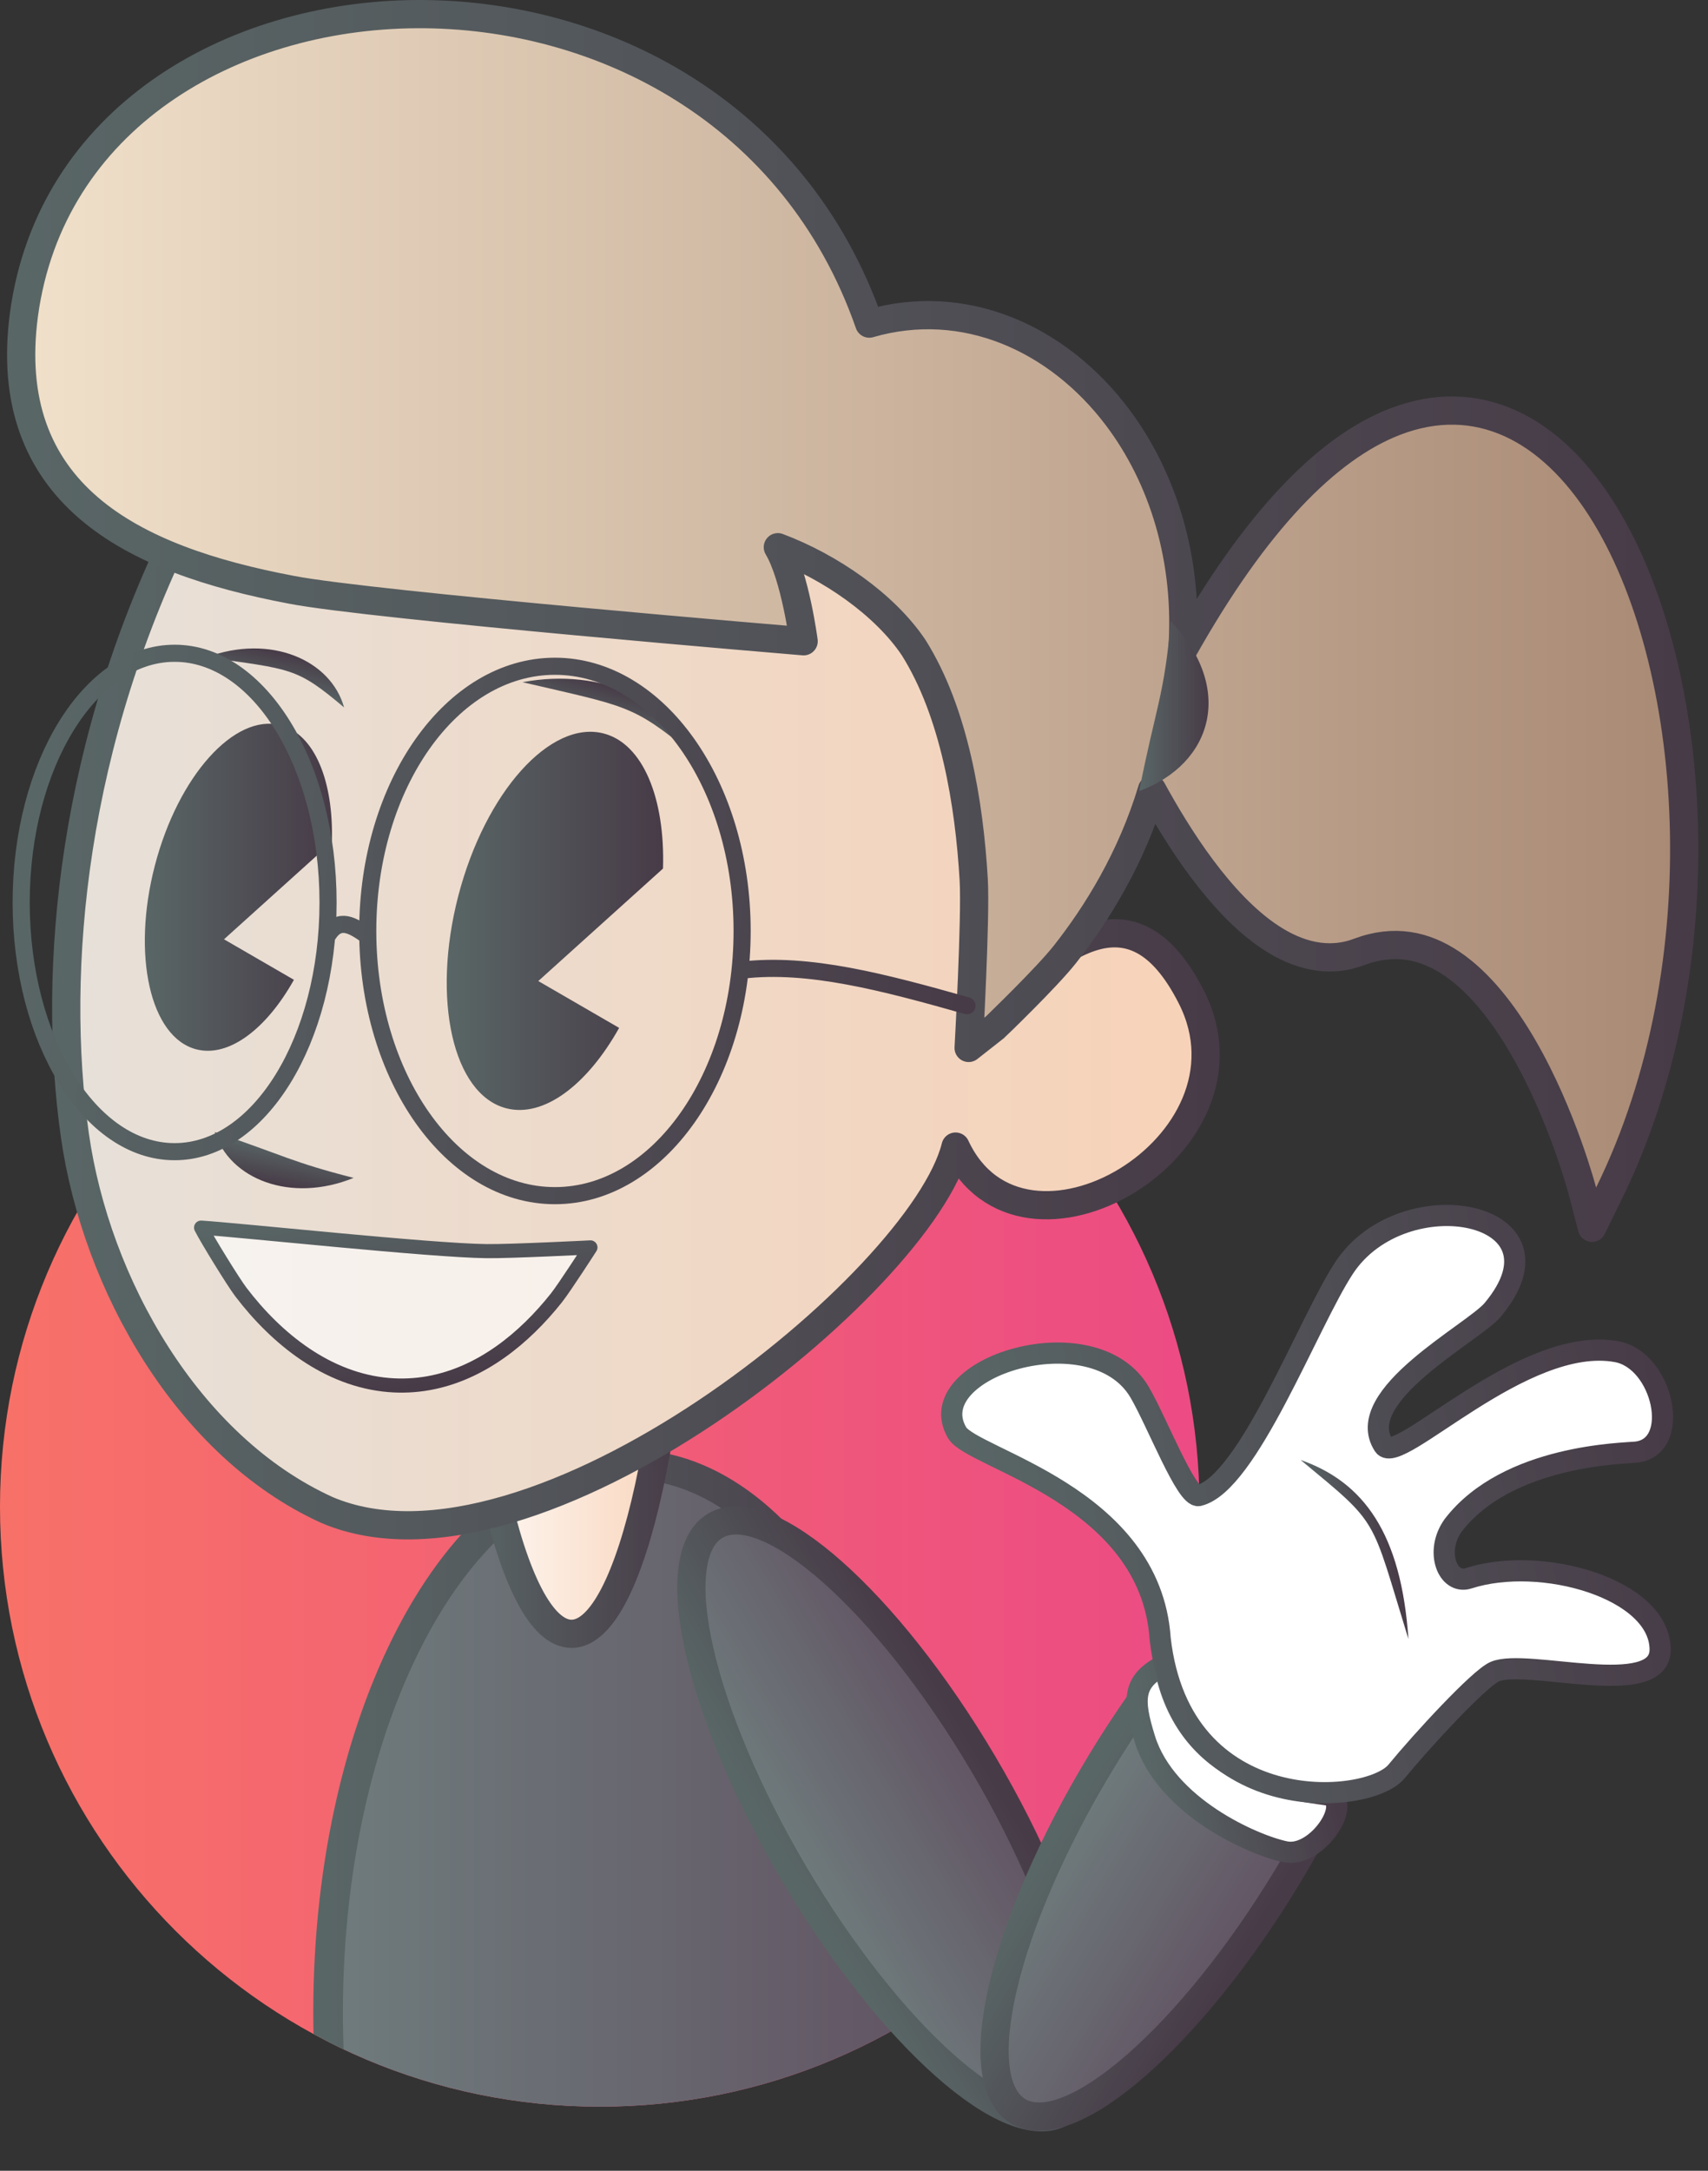 <?xml version="1.0" encoding="UTF-8" standalone="no"?>
<!DOCTYPE svg PUBLIC "-//W3C//DTD SVG 1.1//EN" "http://www.w3.org/Graphics/SVG/1.1/DTD/svg11.dtd">
<svg width="100%" height="100%" viewBox="0 0 8405 10680" version="1.1" xmlns="http://www.w3.org/2000/svg" xmlns:xlink="http://www.w3.org/1999/xlink" xml:space="preserve" xmlns:serif="http://www.serif.com/" style="fill-rule:evenodd;clip-rule:evenodd;stroke-linecap:round;stroke-linejoin:round;stroke-miterlimit:1.5;">
    <rect x="0" y="0" width="8405" height="10680" fill="#333333" stroke="none"/>
    <path id="bg-circle" d="M2951.39,10364.6C4581.39,10364.6 5902.78,9043.21 5902.78,7413.21C5902.78,5783.21 4581.39,4461.82 2951.39,4461.82C1321.39,4461.82 0,5783.21 0,7413.21C0,9043.21 1321.38,10364.6 2951.39,10364.6Z" style="fill:url(#_Linear1);fill-rule:nonzero;"/>
    <g>
        <g>
            <clipPath id="_clip2">
                <path d="M2951.39,10364.6C4581.39,10364.6 5902.78,9043.21 5902.78,7413.21C5902.78,5783.21 4581.39,4461.82 2951.39,4461.82C1321.39,4461.82 0,5783.21 0,7413.21C0,9043.21 1321.38,10364.6 2951.39,10364.6Z"/>
            </clipPath>
            <g clip-path="url(#_clip2)">
                <path id="body" d="M1634.15,10336C2030.4,10554.5 2477.87,10677 2951.39,10677C3548.62,10677 4104.42,10482.1 4568.56,10146.4C4572.92,10065.2 4574.98,9983.02 4574.98,9899.97C4574.98,8411.47 3912.28,7204.82 3094.8,7204.82C2277.3,7204.82 1614.59,8411.47 1614.59,9899.97C1614.59,10048.4 1621.17,10194 1634.15,10336L1634.15,10336Z" style="fill:url(#_Linear3);stroke:url(#_Linear4);stroke-width:145.92px;"/>
                <path id="neck" d="M2812.5,8038.21C3109.74,8038.21 3350.7,6938.35 3350.7,5581.61C3350.7,4224.88 3109.74,3125.01 2812.5,3125.01C2515.26,3125.01 2274.3,4224.87 2274.3,5581.61C2274.3,6938.35 2515.26,8038.21 2812.5,8038.21Z" style="fill:url(#_Linear5);fill-rule:nonzero;stroke:url(#_Linear6);stroke-width:138.88px;"/>
            </g>
        </g>
    </g>
    <style>
        #eye-left,
        #eye-right {
            transform-origin: center;  
            animation: blink 4s ease-out infinite;
        }
        @keyframes blink {
            0% {transform:  none;}
            97% {transform: none; animation-timing-function: ease-in;}
            99% {transform: translateY(-7%) scaleY(0);}
            100% {animation-timing-function: ease-out;}
        }
    </style>
    <path id="upper-arm" d="M3520.07,7506.21C3775.89,7354.84 4365.37,7877.82 4836.74,8674.35C5308.09,9470.88 5482.85,10239.3 5227.05,10390.7C4971.25,10542.1 4381.76,10019.1 3910.4,9222.55C3439.03,8426.02 3264.27,7657.6 3520.07,7506.21L3520.07,7506.21L3520.07,7506.21Z" style="fill:url(#_Linear7);fill-rule:nonzero;stroke:url(#_Linear8);stroke-width:138.88px;"/>
    <path id="lower-arm" d="M5009.17,10386.3C5263.55,10540.1 5857.92,10022.6 6336.76,9230.6C6815.6,8438.53 6997.58,7671.8 6743.22,7518.01C6488.84,7364.24 5894.47,7881.66 5415.63,8673.71C4936.77,9465.78 4754.81,10232.5 5009.17,10386.3Z" style="fill:url(#_Linear9);fill-rule:nonzero;stroke:url(#_Linear10);stroke-width:138.88px;"/>
    <path id="face" d="M1608.75,7428.92C924.254,7117.79 472.68,6318.66 368.44,5585.38C252.624,4770.71 353.815,3645.48 913.857,2540.97C1785.04,2743.2 2885.86,2649.86 3648.13,2898.77C3617.01,2805.43 3585.91,2680.97 3554.79,2556.53L3725.92,2540.97L3788.14,2634.3C4099.27,2696.53 4410.42,2774.33 4597.1,3007.68C5001.56,3552.15 4892.12,4346.77 4809.03,5043.4C5187.26,4659.27 5567.97,4322.53 5863.32,4906.72C6232.62,5637.2 5028.1,6341.35 4702.35,5641.1C4535.98,6308.32 2626.7,7862.82 1608.75,7428.93L1608.75,7428.92Z" style="fill:url(#_Linear11);stroke:url(#_Linear12);stroke-width:138.88px;stroke-linejoin:miter;stroke-miterlimit:80;"/>
    <path id="hair" d="M3954.65,3155C3954.65,3155 3913.02,2834.65 3827.73,2692.2C4084.67,2788.51 4353.99,2973.97 4496.15,3186.43C4696.04,3504.17 4769.79,3951.75 4791.62,4328.28C4802.45,4515.27 4766.58,5155.7 4766.58,5155.7L4895.31,5054.62C4895.31,5054.62 4895.33,5054.6 4895.36,5054.59L4895.58,5054.41L4896.06,5054.03C4896.46,5053.72 5149.2,4811.04 5240.14,4695.64C5395.14,4498.99 5567.12,4224.6 5669.15,3884.95C5727.83,3992.49 5814.29,4139.06 5914.97,4273.7C6011.81,4403.2 6127.71,4530.94 6255.47,4614.2C6383.99,4697.97 6533.09,4741.67 6686.7,4683.78C6861.37,4617.95 7011.79,4651.22 7144.93,4741.2C7281.34,4833.37 7399.14,4985.35 7496.24,5153.18C7592.76,5320.03 7665.63,5496.93 7714.48,5632.83C7738.86,5700.61 7757.1,5757.8 7769.24,5797.92C7775.3,5817.97 7779.81,5833.73 7782.8,5844.39C7784.29,5849.72 7785.4,5853.77 7786.11,5856.44C7786.48,5857.78 7786.74,5858.77 7786.91,5859.41L7787.09,5860.09L7787.14,5860.23L7787.14,5860.24L7834.22,6040.85L7916.64,5873.35C8195.06,5307.48 8304.67,4651.11 8285.89,4044.81C8267.14,3439.55 8120.12,2876.32 7877.07,2498.61C7755.35,2309.48 7606.89,2162.83 7434.27,2083.93C7259.64,2004.08 7065.68,1996.15 6861.61,2075.82C6531.62,2204.65 6178.26,2560.95 5817.95,3204.22C5851.25,2754.43 5722.16,2348.26 5497.33,2050.62C5204.6,1663.1 4745.12,1456.66 4277.59,1592.1C3911.98,545.544 2952.19,64.224 2050.58,69.484C1133.15,74.826 248.599,586.851 117.849,1547.39L117.819,1547.62C60.628,1978.45 186.611,2284.82 437.165,2499.88C682.282,2710.26 1039.59,2827.01 1433.96,2901.59C1825.13,2977.78 3954.65,3155 3954.65,3155Z" style="fill:url(#_Linear13);fill-rule:nonzero;stroke:url(#_Linear14);stroke-width:138.88px;stroke-linecap:butt;stroke-linejoin:miter;stroke-miterlimit:4;"/>
    <path id="eye-right" d="M3046.74,5057.08C2890.21,5336.71 2676.08,5500.73 2490.91,5452.55C2228.56,5384.28 2123.06,4915.74 2255.45,4406.91C2387.85,3898.05 2708.34,3540.36 2970.7,3608.63C3165.09,3659.2 3273.37,3929.57 3262.56,4273.26L2648.87,4826.65L3046.74,5057.08L3046.74,5057.08Z" style="fill:url(#_Linear15);"/>
    <path id="eye-left" d="M1446.4,4820.54C1311.03,5062.36 1125.85,5204.2 965.717,5162.52C738.837,5103.49 647.6,4698.3 762.092,4258.27C876.592,3818.22 1153.75,3508.89 1380.63,3567.92C1548.75,3611.67 1642.39,3845.47 1633.03,4142.69L1102.32,4621.25L1446.4,4820.54Z" style="fill:url(#_Linear16);"/>
    <path id="hair-tie" d="M5605.83,3892.13C5686.47,3481.42 5730.86,3418.66 5761.02,3055.14C6074.87,3384.04 5970.66,3756.84 5605.83,3892.13Z" style="fill:url(#_Linear17);"/>
    <path id="mouth" d="M989.583,6039.75C1184.12,6052.14 2119.3,6152.51 2395.27,6155.5C2516.97,6156.82 2905.48,6137.06 2905.48,6137.06C2905.48,6137.06 2778.37,6334.69 2737.86,6385.68C2579.06,6585.56 2366.06,6759.01 2108.77,6805.07C2043.99,6816.68 1977.77,6819.77 1912.19,6814.2C1612.18,6788.74 1361.56,6588.06 1185.08,6356.28C1148.72,6308.52 1018.39,6097.09 989.583,6039.75Z" style="fill:white;fill-opacity:0.6;stroke:url(#_Linear18);stroke-width:69.46px;stroke-linejoin:miter;stroke-miterlimit:80;"/>
    <path id="nose" d="M1056.74,5569.58C1391.64,5682.79 1439.23,5718.47 1740.24,5795.07C1429.8,5921.26 1129.29,5800.73 1056.74,5569.58Z" style="fill:url(#_Linear19);"/>
    <path id="eyebrow-left" d="M1693.27,3480.58C1457.88,3281.88 1436.67,3294.26 1017.25,3233.56C1331.53,3117.26 1628.07,3247.26 1693.27,3480.58Z" style="fill:url(#_Linear20);"/>
    <path id="eyebrow-right" d="M3397.33,3700.61C3111.69,3466.56 3085.45,3476.16 2571.57,3356.43C2959.36,3282.19 3321.22,3455.11 3397.33,3700.61Z" style="fill:url(#_Linear21);"/>
    <path id="wrist" d="M6526.42,8829.96C6669.75,8850.71 6486.23,9143.64 6324.92,9110.56C6170.71,9078.95 5738.14,8890.27 5633.95,8556.47C5572.42,8359.37 5572.63,8270.41 5729.65,8190.46C5834.27,8753.5 6346.9,8803.97 6526.42,8829.96Z" style="fill:white;stroke:url(#_Linear22);stroke-width:104.17px;"/>
    <path id="hand" d="M7226.04,7765.17C7584.24,7649.51 8165.52,7815.97 8169.51,8113.64C8172.9,8366.3 7511.11,8156.26 7355.17,8224.44C7278.71,8257.86 6997.03,8563.59 6872.27,8715.53C6733.11,8885 5811.11,8954.42 5709.11,8062.22C5662.19,7356.66 4785.45,7177.55 4709.95,7048.94C4522.59,6729.82 5380.7,6460.46 5608.33,6850.08C5695.15,6998.69 5837.01,7369.42 5898.45,7358.07C6140.63,7301.09 6437.4,6506.35 6614.53,6237.62C6904.79,5797.24 7753.01,5957.63 7345.09,6444.67C7250.57,6557.51 6649.69,6867.53 6809.65,7111.84C6878.96,7217.65 7495.52,6565.43 7956.07,6650.13C8183.28,6691.94 8277.8,7118.33 8051.96,7144.3C7995.43,7150.8 7418.94,7155.71 7151.13,7504.4C7058.45,7633.38 7124.5,7797.97 7226.04,7765.17L7226.04,7765.17Z" style="fill:white;stroke:url(#_Linear23);stroke-width:104.17px;"/>
    <path id="hand-wrinkle" d="M6400.21,7182.79C6793.14,7508.38 6741.58,7450.78 6930.78,8063.78C6895.3,7543.14 6709.72,7291.64 6400.21,7182.79Z" style="fill:url(#_Linear24);"/>
    <path id="glasses" d="M1614.31,4598.42C1669.65,4511.03 1736.2,4552.49 1809.83,4605.26M3653.1,4772.87C3979.52,4734.19 4349.91,4832.54 4758.71,4948.18M2730.8,3277.91C3239.2,3277.91 3651.95,3861.45 3651.95,4580.21C3651.95,5298.97 3239.2,5882.5 2730.8,5882.5C2222.41,5882.5 1809.66,5298.97 1809.66,4580.21C1809.66,3861.45 2222.41,3277.91 2730.8,3277.91ZM859.252,3214.01C1275.98,3214.01 1614.31,3763.39 1614.31,4440.07C1614.31,5116.75 1275.98,5666.12 859.252,5666.12C442.525,5666.12 104.195,5116.75 104.195,4440.07C104.195,3763.39 442.525,3214.01 859.252,3214.01Z" style="fill:none;stroke:url(#_Linear25);stroke-width:84.21px;"/>
    <defs>
        <linearGradient id="_Linear1" x1="0" y1="0" x2="1" y2="0" gradientUnits="userSpaceOnUse" gradientTransform="matrix(6970.92,0,0,6970.92,-660.55,7413.21)"><stop offset="0" style="stop-color:rgb(249,117,101);stop-opacity:1"/><stop offset="1" style="stop-color:rgb(235,73,133);stop-opacity:1"/></linearGradient>
        <linearGradient id="_Linear3" x1="0" y1="0" x2="1" y2="0" gradientUnits="userSpaceOnUse" gradientTransform="matrix(3496.09,0,0,3496.09,1283.3,9900)"><stop offset="0" style="stop-color:rgb(112,128,128);stop-opacity:1"/><stop offset="1" style="stop-color:rgb(97,81,97);stop-opacity:1"/></linearGradient>
        <linearGradient id="_Linear4" x1="0" y1="0" x2="1" y2="0" gradientUnits="userSpaceOnUse" gradientTransform="matrix(-2960.71,3.62582e-13,-3.62582e-13,-2960.71,4577.42,7198.08)"><stop offset="0" style="stop-color:rgb(71,59,71);stop-opacity:1"/><stop offset="1" style="stop-color:rgb(89,102,102);stop-opacity:1"/></linearGradient>
        <linearGradient id="_Linear5" x1="0" y1="0" x2="1" y2="0" gradientUnits="userSpaceOnUse" gradientTransform="matrix(1271.16,0,0,1271.16,2153.85,5581.58)"><stop offset="0" style="stop-color:white;stop-opacity:1"/><stop offset="1" style="stop-color:rgb(248,209,181);stop-opacity:1"/></linearGradient>
        <linearGradient id="_Linear6" x1="0" y1="0" x2="1" y2="0" gradientUnits="userSpaceOnUse" gradientTransform="matrix(-1076.49,1.31832e-13,-1.31832e-13,-1076.49,3351.56,3118.82)"><stop offset="0" style="stop-color:rgb(71,59,71);stop-opacity:1"/><stop offset="1" style="stop-color:rgb(89,102,102);stop-opacity:1"/></linearGradient>
        <linearGradient id="_Linear7" x1="0" y1="0" x2="1" y2="0" gradientUnits="userSpaceOnUse" gradientTransform="matrix(1093.96,-647.379,647.379,1093.96,3806.74,9283.88)"><stop offset="0" style="stop-color:rgb(112,128,128);stop-opacity:1"/><stop offset="1" style="stop-color:rgb(97,81,97);stop-opacity:1"/></linearGradient>
        <linearGradient id="_Linear8" x1="0" y1="0" x2="1" y2="0" gradientUnits="userSpaceOnUse" gradientTransform="matrix(-926.425,548.246,-548.246,-926.425,5693.12,10119.8)"><stop offset="0" style="stop-color:rgb(71,59,71);stop-opacity:1"/><stop offset="1" style="stop-color:rgb(89,102,102);stop-opacity:1"/></linearGradient>
        <linearGradient id="_Linear9" x1="0" y1="0" x2="1" y2="0" gradientUnits="userSpaceOnUse" gradientTransform="matrix(1087.83,657.658,-657.658,1087.83,5312.54,8611.42)"><stop offset="0" style="stop-color:rgb(112,128,128);stop-opacity:1"/><stop offset="1" style="stop-color:rgb(97,81,97);stop-opacity:1"/></linearGradient>
        <linearGradient id="_Linear10" x1="0" y1="0" x2="1" y2="0" gradientUnits="userSpaceOnUse" gradientTransform="matrix(-921.233,-556.946,556.946,-921.233,7206.71,7793.33)"><stop offset="0" style="stop-color:rgb(71,59,71);stop-opacity:1"/><stop offset="1" style="stop-color:rgb(89,102,102);stop-opacity:1"/></linearGradient>
        <linearGradient id="_Linear11" x1="0" y1="0" x2="1" y2="0" gradientUnits="userSpaceOnUse" gradientTransform="matrix(6621.67,0,0,6621.67,-301.582,5022.58)"><stop offset="0" style="stop-color:rgb(229,226,221);stop-opacity:1"/><stop offset="1" style="stop-color:rgb(248,209,181);stop-opacity:1"/></linearGradient>
        <linearGradient id="_Linear12" x1="0" y1="0" x2="1" y2="0" gradientUnits="userSpaceOnUse" gradientTransform="matrix(-5607.62,6.86735e-13,-6.86735e-13,-5607.62,5937.5,2534.72)"><stop offset="0" style="stop-color:rgb(71,59,71);stop-opacity:1"/><stop offset="1" style="stop-color:rgb(89,102,102);stop-opacity:1"/></linearGradient>
        <linearGradient id="_Linear13" x1="0" y1="0" x2="1" y2="0" gradientUnits="userSpaceOnUse" gradientTransform="matrix(9500.63,0,0,9500.63,-726.646,2990.8)"><stop offset="0" style="stop-color:rgb(249,190,101);stop-opacity:1"/><stop offset="0" style="stop-color:rgb(248,233,211);stop-opacity:1"/><stop offset="1" style="stop-color:rgb(164,132,111);stop-opacity:1"/></linearGradient>
        <linearGradient id="_Linear14" x1="0" y1="0" x2="1" y2="0" gradientUnits="userSpaceOnUse" gradientTransform="matrix(-8045.71,9.85315e-13,-9.85315e-13,-8045.71,8225,131.714)"><stop offset="0" style="stop-color:rgb(71,59,71);stop-opacity:1"/><stop offset="1" style="stop-color:rgb(89,102,102);stop-opacity:1"/></linearGradient>
        <linearGradient id="_Linear15" x1="0" y1="0" x2="1" y2="0" gradientUnits="userSpaceOnUse" gradientTransform="matrix(-1065.1,1.30437e-13,-1.30437e-13,-1065.1,3264.17,3597.92)"><stop offset="0" style="stop-color:rgb(71,59,71);stop-opacity:1"/><stop offset="1" style="stop-color:rgb(89,102,102);stop-opacity:1"/></linearGradient>
        <linearGradient id="_Linear16" x1="0" y1="0" x2="1" y2="0" gradientUnits="userSpaceOnUse" gradientTransform="matrix(-921.088,1.12801e-13,-1.12801e-13,-921.088,1634.41,3558.66)"><stop offset="0" style="stop-color:rgb(71,59,71);stop-opacity:1"/><stop offset="1" style="stop-color:rgb(89,102,102);stop-opacity:1"/></linearGradient>
        <linearGradient id="_Linear17" x1="0" y1="0" x2="1" y2="0" gradientUnits="userSpaceOnUse" gradientTransform="matrix(-341.297,4.17968e-14,-4.17968e-14,-341.297,5947.33,3054.09)"><stop offset="0" style="stop-color:rgb(71,59,71);stop-opacity:1"/><stop offset="1" style="stop-color:rgb(89,102,102);stop-opacity:1"/></linearGradient>
        <linearGradient id="_Linear18" x1="0" y1="0" x2="1" y2="0" gradientUnits="userSpaceOnUse" gradientTransform="matrix(-166.667,-935.175,935.175,-166.667,2998.8,6647.25)"><stop offset="0" style="stop-color:rgb(71,59,71);stop-opacity:1"/><stop offset="1" style="stop-color:rgb(89,102,102);stop-opacity:1"/></linearGradient>
        <linearGradient id="_Linear19" x1="0" y1="0" x2="1" y2="0" gradientUnits="userSpaceOnUse" gradientTransform="matrix(38.116,-195.59,195.59,38.116,1720.32,5902.04)"><stop offset="0" style="stop-color:rgb(71,59,71);stop-opacity:1"/><stop offset="1" style="stop-color:rgb(89,102,102);stop-opacity:1"/></linearGradient>
        <linearGradient id="_Linear20" x1="0" y1="0" x2="1" y2="0" gradientUnits="userSpaceOnUse" gradientTransform="matrix(-44.28,194.271,-194.271,-44.28,1040.55,3127.29)"><stop offset="0" style="stop-color:rgb(71,59,71);stop-opacity:1"/><stop offset="1" style="stop-color:rgb(89,102,102);stop-opacity:1"/></linearGradient>
        <linearGradient id="_Linear21" x1="0" y1="0" x2="1" y2="0" gradientUnits="userSpaceOnUse" gradientTransform="matrix(-57.639,190.747,-190.747,-57.639,2601.96,3251.96)"><stop offset="0" style="stop-color:rgb(71,59,71);stop-opacity:1"/><stop offset="1" style="stop-color:rgb(89,102,102);stop-opacity:1"/></linearGradient>
        <linearGradient id="_Linear22" x1="0" y1="0" x2="1" y2="0" gradientUnits="userSpaceOnUse" gradientTransform="matrix(-863.975,159.792,-159.792,-863.975,6427.04,8060.17)"><stop offset="0" style="stop-color:rgb(71,59,71);stop-opacity:1"/><stop offset="1" style="stop-color:rgb(89,102,102);stop-opacity:1"/></linearGradient>
        <linearGradient id="_Linear23" x1="0" y1="0" x2="1" y2="0" gradientUnits="userSpaceOnUse" gradientTransform="matrix(-3387.88,626.546,-626.546,-3387.88,7974.25,5807.75)"><stop offset="0" style="stop-color:rgb(71,59,71);stop-opacity:1"/><stop offset="1" style="stop-color:rgb(89,102,102);stop-opacity:1"/></linearGradient>
        <linearGradient id="_Linear24" x1="0" y1="0" x2="1" y2="0" gradientUnits="userSpaceOnUse" gradientTransform="matrix(-369.097,68.247,-68.247,-369.097,6769.38,7113.29)"><stop offset="0" style="stop-color:rgb(71,59,71);stop-opacity:1"/><stop offset="1" style="stop-color:rgb(89,102,102);stop-opacity:1"/></linearGradient>
        <linearGradient id="_Linear25" x1="0" y1="0" x2="1" y2="0" gradientUnits="userSpaceOnUse" gradientTransform="matrix(-4653.81,-561.547,561.547,-4653.81,4758.71,4948.18)"><stop offset="0" style="stop-color:rgb(71,59,71);stop-opacity:1"/><stop offset="1" style="stop-color:rgb(89,102,102);stop-opacity:1"/></linearGradient>
    </defs>
</svg>
